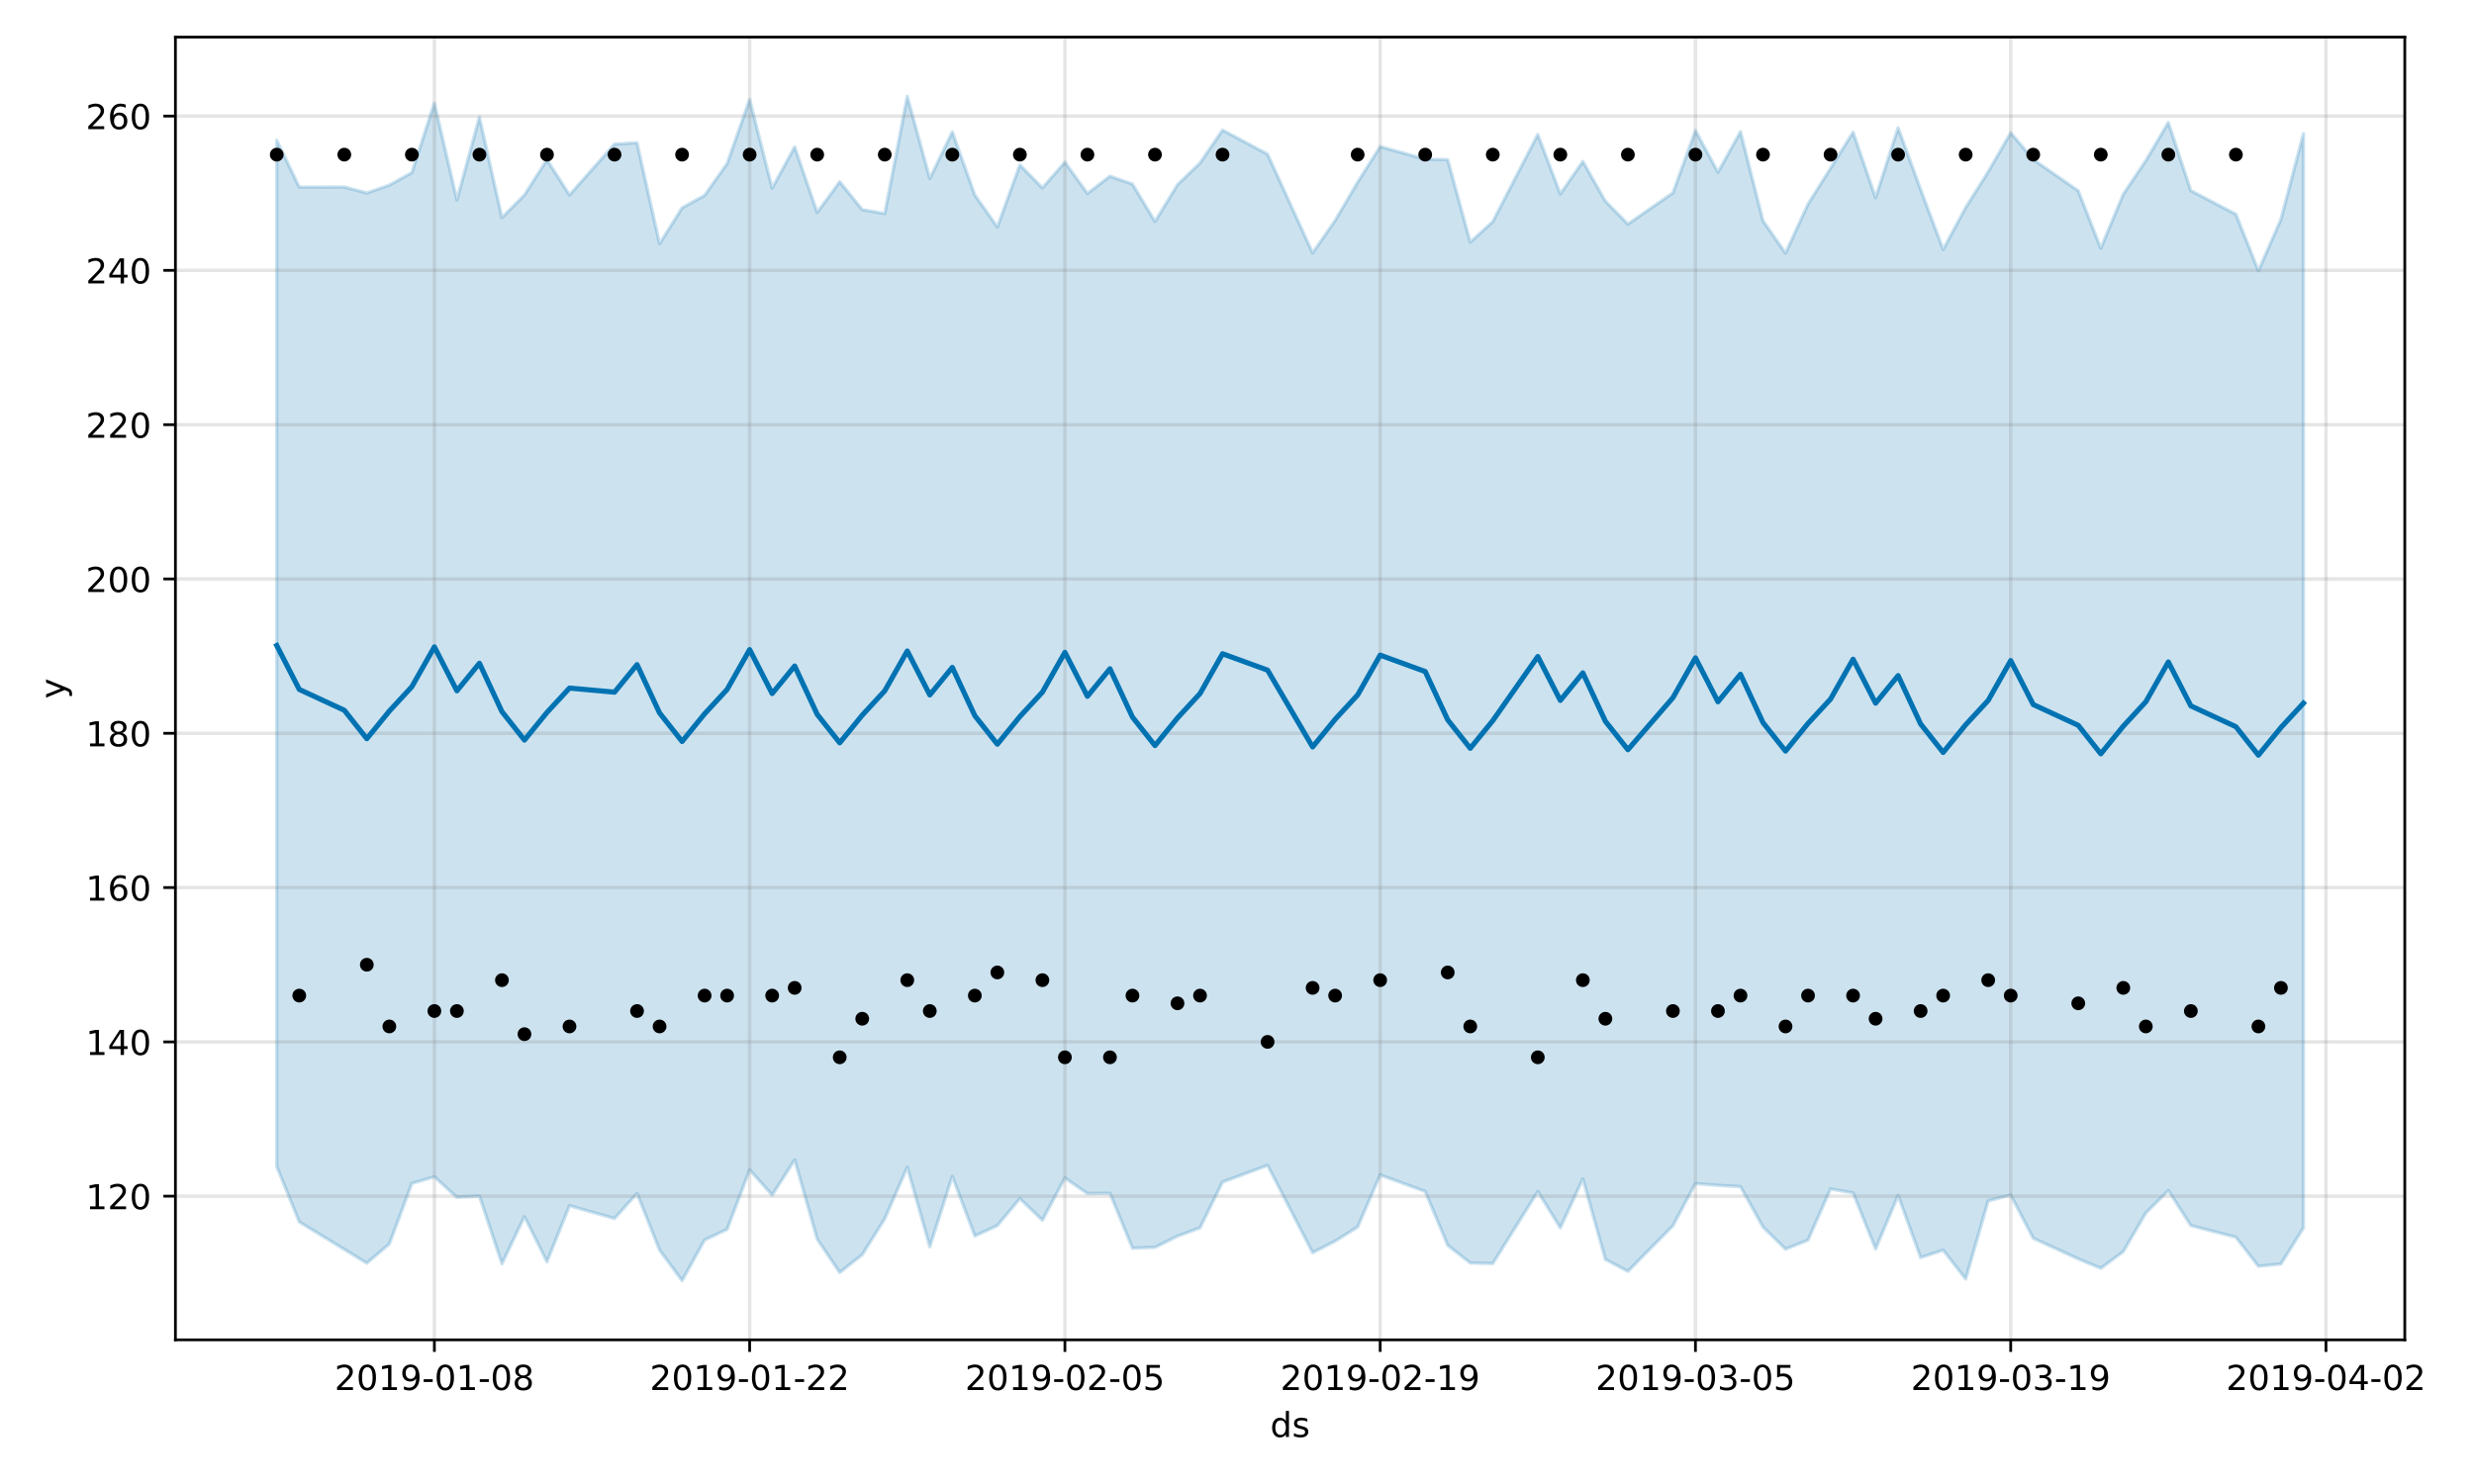 <?xml version="1.0" encoding="utf-8" standalone="no"?>
<!DOCTYPE svg PUBLIC "-//W3C//DTD SVG 1.1//EN"
  "http://www.w3.org/Graphics/SVG/1.1/DTD/svg11.dtd">
<!-- Created with matplotlib (https://matplotlib.org/) -->
<svg height="432pt" version="1.1" viewBox="0 0 720 432" width="720pt" xmlns="http://www.w3.org/2000/svg" xmlns:xlink="http://www.w3.org/1999/xlink">
 <defs>
  <style type="text/css">
*{stroke-linecap:butt;stroke-linejoin:round;}
  </style>
 </defs>
 <g id="figure_1">
  <g id="patch_1">
   <path d="M 0 432 
L 720 432 
L 720 0 
L 0 0 
z
" style="fill:#ffffff;"/>
  </g>
  <g id="axes_1">
   <g id="patch_2">
    <path d="M 51.05 390.04 
L 699.857 390.04 
L 699.857 10.8 
L 51.05 10.8 
z
" style="fill:#ffffff;"/>
   </g>
   <g id="PolyCollection_1">
    <defs>
     <path d="M 80.541 -391.17 
L 80.541 -92.395 
L 87.095 -76.292 
L 100.202 -68.293 
L 106.756 -64.308 
L 113.309 -69.86 
L 119.863 -87.483 
L 126.417 -89.432 
L 132.97 -83.433 
L 139.524 -83.804 
L 146.077 -64.101 
L 152.631 -77.824 
L 159.185 -64.684 
L 165.738 -81.01 
L 178.845 -77.28 
L 185.399 -84.59 
L 191.953 -68.097 
L 198.506 -59.198 
L 205.06 -71.037 
L 211.613 -74.131 
L 218.167 -91.429 
L 224.721 -84.096 
L 231.274 -94.327 
L 237.828 -71.278 
L 244.381 -61.555 
L 250.935 -66.745 
L 257.489 -77.211 
L 264.042 -92.199 
L 270.596 -69.055 
L 277.15 -89.552 
L 283.703 -72.199 
L 290.257 -75.229 
L 296.81 -83.073 
L 303.364 -76.777 
L 309.918 -89.072 
L 316.471 -84.563 
L 323.025 -84.621 
L 329.578 -68.658 
L 336.132 -68.895 
L 342.686 -72.154 
L 349.239 -74.571 
L 355.793 -87.888 
L 368.9 -92.752 
L 382.007 -67.341 
L 388.561 -70.703 
L 395.114 -74.81 
L 401.668 -89.962 
L 414.775 -85.146 
L 421.329 -69.468 
L 427.883 -64.348 
L 434.436 -64.177 
L 447.543 -85.134 
L 454.097 -74.575 
L 460.651 -88.803 
L 467.204 -65.383 
L 473.758 -61.901 
L 486.865 -75.161 
L 493.419 -87.465 
L 499.972 -86.934 
L 506.526 -86.559 
L 513.079 -74.807 
L 519.633 -68.365 
L 526.187 -71.012 
L 532.74 -85.884 
L 539.294 -84.746 
L 545.847 -68.425 
L 552.401 -83.991 
L 558.955 -65.92 
L 565.508 -68.07 
L 572.062 -59.679 
L 578.616 -82.401 
L 585.169 -84.114 
L 591.723 -71.539 
L 604.83 -65.527 
L 611.384 -62.793 
L 617.937 -67.644 
L 624.491 -78.888 
L 631.044 -85.407 
L 637.598 -75.229 
L 650.705 -71.838 
L 657.259 -63.393 
L 663.812 -64.04 
L 670.366 -74.543 
L 670.366 -393.103 
L 670.366 -393.103 
L 663.812 -368.173 
L 657.259 -353.176 
L 650.705 -369.641 
L 637.598 -376.497 
L 631.044 -396.348 
L 624.491 -385.22 
L 617.937 -375.488 
L 611.384 -359.718 
L 604.83 -376.466 
L 591.723 -385.553 
L 585.169 -393.361 
L 578.616 -381.982 
L 572.062 -371.591 
L 565.508 -359.382 
L 558.955 -376.86 
L 552.401 -394.787 
L 545.847 -374.46 
L 539.294 -393.512 
L 532.74 -383.027 
L 526.187 -372.588 
L 519.633 -358.312 
L 513.079 -367.737 
L 506.526 -393.658 
L 499.972 -381.861 
L 493.419 -394.017 
L 486.865 -375.846 
L 473.758 -366.77 
L 467.204 -373.445 
L 460.651 -385.01 
L 454.097 -375.534 
L 447.543 -392.857 
L 434.436 -367.48 
L 427.883 -361.518 
L 421.329 -385.522 
L 414.775 -385.65 
L 401.668 -389.327 
L 395.114 -378.965 
L 388.561 -367.81 
L 382.007 -358.383 
L 368.9 -387.116 
L 355.793 -394.132 
L 349.239 -384.557 
L 342.686 -378.235 
L 336.132 -367.527 
L 329.578 -378.417 
L 323.025 -380.703 
L 316.471 -375.685 
L 309.918 -384.791 
L 303.364 -377.301 
L 296.81 -383.99 
L 290.257 -365.926 
L 283.703 -375.22 
L 277.15 -393.589 
L 270.596 -380.048 
L 264.042 -403.962 
L 257.489 -369.835 
L 250.935 -370.978 
L 244.381 -379.093 
L 237.828 -370.157 
L 231.274 -389.223 
L 224.721 -377.243 
L 218.167 -403.038 
L 211.613 -384.384 
L 205.06 -375.123 
L 198.506 -371.494 
L 191.953 -361.042 
L 185.399 -390.429 
L 178.845 -390.035 
L 165.738 -375.251 
L 159.185 -385.486 
L 152.631 -375.244 
L 146.077 -368.649 
L 139.524 -397.914 
L 132.97 -373.814 
L 126.417 -402.027 
L 119.863 -381.754 
L 113.309 -378.102 
L 106.756 -375.832 
L 100.202 -377.574 
L 87.095 -377.535 
L 80.541 -391.17 
z
" id="mea1ea9c9c4" style="stroke:#0072b2;stroke-opacity:0.2;"/>
    </defs>
    <g clip-path="url(#pba5d52c36b)">
     <use style="fill:#0072b2;fill-opacity:0.2;stroke:#0072b2;stroke-opacity:0.2;" x="0" xlink:href="#mea1ea9c9c4" y="432"/>
    </g>
   </g>
   <g id="matplotlib.axis_1">
    <g id="xtick_1">
     <g id="line2d_1">
      <path clip-path="url(#pba5d52c36b)" d="M 126.417 390.04 
L 126.417 10.8 
" style="fill:none;stroke:#808080;stroke-linecap:square;stroke-opacity:0.2;"/>
     </g>
     <g id="line2d_2">
      <defs>
       <path d="M 0 0 
L 0 3.5 
" id="m1574e1b566" style="stroke:#000000;stroke-width:0.8;"/>
      </defs>
      <g>
       <use style="stroke:#000000;stroke-width:0.8;" x="126.417" xlink:href="#m1574e1b566" y="390.04"/>
      </g>
     </g>
     <g id="text_1">
      <!-- 2019-01-08 -->
      <defs>
       <path d="M 19.188 8.297 
L 53.609 8.297 
L 53.609 0 
L 7.328 0 
L 7.328 8.297 
Q 12.938 14.109 22.625 23.891 
Q 32.328 33.688 34.812 36.531 
Q 39.547 41.844 41.422 45.531 
Q 43.312 49.219 43.312 52.781 
Q 43.312 58.594 39.234 62.25 
Q 35.156 65.922 28.609 65.922 
Q 23.969 65.922 18.812 64.312 
Q 13.672 62.703 7.812 59.422 
L 7.812 69.391 
Q 13.766 71.781 18.938 73 
Q 24.125 74.219 28.422 74.219 
Q 39.75 74.219 46.484 68.547 
Q 53.219 62.891 53.219 53.422 
Q 53.219 48.922 51.531 44.891 
Q 49.859 40.875 45.406 35.406 
Q 44.188 33.984 37.641 27.219 
Q 31.109 20.453 19.188 8.297 
z
" id="DejaVuSans-50"/>
       <path d="M 31.781 66.406 
Q 24.172 66.406 20.328 58.906 
Q 16.5 51.422 16.5 36.375 
Q 16.5 21.391 20.328 13.891 
Q 24.172 6.391 31.781 6.391 
Q 39.453 6.391 43.281 13.891 
Q 47.125 21.391 47.125 36.375 
Q 47.125 51.422 43.281 58.906 
Q 39.453 66.406 31.781 66.406 
z
M 31.781 74.219 
Q 44.047 74.219 50.516 64.516 
Q 56.984 54.828 56.984 36.375 
Q 56.984 17.969 50.516 8.266 
Q 44.047 -1.422 31.781 -1.422 
Q 19.531 -1.422 13.062 8.266 
Q 6.594 17.969 6.594 36.375 
Q 6.594 54.828 13.062 64.516 
Q 19.531 74.219 31.781 74.219 
z
" id="DejaVuSans-48"/>
       <path d="M 12.406 8.297 
L 28.516 8.297 
L 28.516 63.922 
L 10.984 60.406 
L 10.984 69.391 
L 28.422 72.906 
L 38.281 72.906 
L 38.281 8.297 
L 54.391 8.297 
L 54.391 0 
L 12.406 0 
z
" id="DejaVuSans-49"/>
       <path d="M 10.984 1.516 
L 10.984 10.5 
Q 14.703 8.734 18.5 7.812 
Q 22.312 6.891 25.984 6.891 
Q 35.75 6.891 40.891 13.453 
Q 46.047 20.016 46.781 33.406 
Q 43.953 29.203 39.594 26.953 
Q 35.25 24.703 29.984 24.703 
Q 19.047 24.703 12.672 31.312 
Q 6.297 37.938 6.297 49.422 
Q 6.297 60.641 12.938 67.422 
Q 19.578 74.219 30.609 74.219 
Q 43.266 74.219 49.922 64.516 
Q 56.594 54.828 56.594 36.375 
Q 56.594 19.141 48.406 8.859 
Q 40.234 -1.422 26.422 -1.422 
Q 22.703 -1.422 18.891 -0.688 
Q 15.094 0.047 10.984 1.516 
z
M 30.609 32.422 
Q 37.25 32.422 41.125 36.953 
Q 45.016 41.5 45.016 49.422 
Q 45.016 57.281 41.125 61.844 
Q 37.25 66.406 30.609 66.406 
Q 23.969 66.406 20.094 61.844 
Q 16.219 57.281 16.219 49.422 
Q 16.219 41.5 20.094 36.953 
Q 23.969 32.422 30.609 32.422 
z
" id="DejaVuSans-57"/>
       <path d="M 4.891 31.391 
L 31.203 31.391 
L 31.203 23.391 
L 4.891 23.391 
z
" id="DejaVuSans-45"/>
       <path d="M 31.781 34.625 
Q 24.75 34.625 20.719 30.859 
Q 16.703 27.094 16.703 20.516 
Q 16.703 13.922 20.719 10.156 
Q 24.75 6.391 31.781 6.391 
Q 38.812 6.391 42.859 10.172 
Q 46.922 13.969 46.922 20.516 
Q 46.922 27.094 42.891 30.859 
Q 38.875 34.625 31.781 34.625 
z
M 21.922 38.812 
Q 15.578 40.375 12.031 44.719 
Q 8.5 49.078 8.5 55.328 
Q 8.5 64.062 14.719 69.141 
Q 20.953 74.219 31.781 74.219 
Q 42.672 74.219 48.875 69.141 
Q 55.078 64.062 55.078 55.328 
Q 55.078 49.078 51.531 44.719 
Q 48 40.375 41.703 38.812 
Q 48.828 37.156 52.797 32.312 
Q 56.781 27.484 56.781 20.516 
Q 56.781 9.906 50.312 4.234 
Q 43.844 -1.422 31.781 -1.422 
Q 19.734 -1.422 13.25 4.234 
Q 6.781 9.906 6.781 20.516 
Q 6.781 27.484 10.781 32.312 
Q 14.797 37.156 21.922 38.812 
z
M 18.312 54.391 
Q 18.312 48.734 21.844 45.562 
Q 25.391 42.391 31.781 42.391 
Q 38.141 42.391 41.719 45.562 
Q 45.312 48.734 45.312 54.391 
Q 45.312 60.062 41.719 63.234 
Q 38.141 66.406 31.781 66.406 
Q 25.391 66.406 21.844 63.234 
Q 18.312 60.062 18.312 54.391 
z
" id="DejaVuSans-56"/>
      </defs>
      <g transform="translate(97.359 404.638)scale(0.1 -0.1)">
       <use xlink:href="#DejaVuSans-50"/>
       <use x="63.623" xlink:href="#DejaVuSans-48"/>
       <use x="127.246" xlink:href="#DejaVuSans-49"/>
       <use x="190.869" xlink:href="#DejaVuSans-57"/>
       <use x="254.492" xlink:href="#DejaVuSans-45"/>
       <use x="290.576" xlink:href="#DejaVuSans-48"/>
       <use x="354.199" xlink:href="#DejaVuSans-49"/>
       <use x="417.822" xlink:href="#DejaVuSans-45"/>
       <use x="453.906" xlink:href="#DejaVuSans-48"/>
       <use x="517.529" xlink:href="#DejaVuSans-56"/>
      </g>
     </g>
    </g>
    <g id="xtick_2">
     <g id="line2d_3">
      <path clip-path="url(#pba5d52c36b)" d="M 218.167 390.04 
L 218.167 10.8 
" style="fill:none;stroke:#808080;stroke-linecap:square;stroke-opacity:0.2;"/>
     </g>
     <g id="line2d_4">
      <g>
       <use style="stroke:#000000;stroke-width:0.8;" x="218.167" xlink:href="#m1574e1b566" y="390.04"/>
      </g>
     </g>
     <g id="text_2">
      <!-- 2019-01-22 -->
      <g transform="translate(189.109 404.638)scale(0.1 -0.1)">
       <use xlink:href="#DejaVuSans-50"/>
       <use x="63.623" xlink:href="#DejaVuSans-48"/>
       <use x="127.246" xlink:href="#DejaVuSans-49"/>
       <use x="190.869" xlink:href="#DejaVuSans-57"/>
       <use x="254.492" xlink:href="#DejaVuSans-45"/>
       <use x="290.576" xlink:href="#DejaVuSans-48"/>
       <use x="354.199" xlink:href="#DejaVuSans-49"/>
       <use x="417.822" xlink:href="#DejaVuSans-45"/>
       <use x="453.906" xlink:href="#DejaVuSans-50"/>
       <use x="517.529" xlink:href="#DejaVuSans-50"/>
      </g>
     </g>
    </g>
    <g id="xtick_3">
     <g id="line2d_5">
      <path clip-path="url(#pba5d52c36b)" d="M 309.918 390.04 
L 309.918 10.8 
" style="fill:none;stroke:#808080;stroke-linecap:square;stroke-opacity:0.2;"/>
     </g>
     <g id="line2d_6">
      <g>
       <use style="stroke:#000000;stroke-width:0.8;" x="309.918" xlink:href="#m1574e1b566" y="390.04"/>
      </g>
     </g>
     <g id="text_3">
      <!-- 2019-02-05 -->
      <defs>
       <path d="M 10.797 72.906 
L 49.516 72.906 
L 49.516 64.594 
L 19.828 64.594 
L 19.828 46.734 
Q 21.969 47.469 24.109 47.828 
Q 26.266 48.188 28.422 48.188 
Q 40.625 48.188 47.75 41.5 
Q 54.891 34.812 54.891 23.391 
Q 54.891 11.625 47.562 5.094 
Q 40.234 -1.422 26.906 -1.422 
Q 22.312 -1.422 17.547 -0.641 
Q 12.797 0.141 7.719 1.703 
L 7.719 11.625 
Q 12.109 9.234 16.797 8.062 
Q 21.484 6.891 26.703 6.891 
Q 35.156 6.891 40.078 11.328 
Q 45.016 15.766 45.016 23.391 
Q 45.016 31 40.078 35.438 
Q 35.156 39.891 26.703 39.891 
Q 22.75 39.891 18.812 39.016 
Q 14.891 38.141 10.797 36.281 
z
" id="DejaVuSans-53"/>
      </defs>
      <g transform="translate(280.86 404.638)scale(0.1 -0.1)">
       <use xlink:href="#DejaVuSans-50"/>
       <use x="63.623" xlink:href="#DejaVuSans-48"/>
       <use x="127.246" xlink:href="#DejaVuSans-49"/>
       <use x="190.869" xlink:href="#DejaVuSans-57"/>
       <use x="254.492" xlink:href="#DejaVuSans-45"/>
       <use x="290.576" xlink:href="#DejaVuSans-48"/>
       <use x="354.199" xlink:href="#DejaVuSans-50"/>
       <use x="417.822" xlink:href="#DejaVuSans-45"/>
       <use x="453.906" xlink:href="#DejaVuSans-48"/>
       <use x="517.529" xlink:href="#DejaVuSans-53"/>
      </g>
     </g>
    </g>
    <g id="xtick_4">
     <g id="line2d_7">
      <path clip-path="url(#pba5d52c36b)" d="M 401.668 390.04 
L 401.668 10.8 
" style="fill:none;stroke:#808080;stroke-linecap:square;stroke-opacity:0.2;"/>
     </g>
     <g id="line2d_8">
      <g>
       <use style="stroke:#000000;stroke-width:0.8;" x="401.668" xlink:href="#m1574e1b566" y="390.04"/>
      </g>
     </g>
     <g id="text_4">
      <!-- 2019-02-19 -->
      <g transform="translate(372.61 404.638)scale(0.1 -0.1)">
       <use xlink:href="#DejaVuSans-50"/>
       <use x="63.623" xlink:href="#DejaVuSans-48"/>
       <use x="127.246" xlink:href="#DejaVuSans-49"/>
       <use x="190.869" xlink:href="#DejaVuSans-57"/>
       <use x="254.492" xlink:href="#DejaVuSans-45"/>
       <use x="290.576" xlink:href="#DejaVuSans-48"/>
       <use x="354.199" xlink:href="#DejaVuSans-50"/>
       <use x="417.822" xlink:href="#DejaVuSans-45"/>
       <use x="453.906" xlink:href="#DejaVuSans-49"/>
       <use x="517.529" xlink:href="#DejaVuSans-57"/>
      </g>
     </g>
    </g>
    <g id="xtick_5">
     <g id="line2d_9">
      <path clip-path="url(#pba5d52c36b)" d="M 493.419 390.04 
L 493.419 10.8 
" style="fill:none;stroke:#808080;stroke-linecap:square;stroke-opacity:0.2;"/>
     </g>
     <g id="line2d_10">
      <g>
       <use style="stroke:#000000;stroke-width:0.8;" x="493.419" xlink:href="#m1574e1b566" y="390.04"/>
      </g>
     </g>
     <g id="text_5">
      <!-- 2019-03-05 -->
      <defs>
       <path d="M 40.578 39.312 
Q 47.656 37.797 51.625 33 
Q 55.609 28.219 55.609 21.188 
Q 55.609 10.406 48.188 4.484 
Q 40.766 -1.422 27.094 -1.422 
Q 22.516 -1.422 17.656 -0.516 
Q 12.797 0.391 7.625 2.203 
L 7.625 11.719 
Q 11.719 9.328 16.594 8.109 
Q 21.484 6.891 26.812 6.891 
Q 36.078 6.891 40.938 10.547 
Q 45.797 14.203 45.797 21.188 
Q 45.797 27.641 41.281 31.266 
Q 36.766 34.906 28.719 34.906 
L 20.219 34.906 
L 20.219 43.016 
L 29.109 43.016 
Q 36.375 43.016 40.234 45.922 
Q 44.094 48.828 44.094 54.297 
Q 44.094 59.906 40.109 62.906 
Q 36.141 65.922 28.719 65.922 
Q 24.656 65.922 20.016 65.031 
Q 15.375 64.156 9.812 62.312 
L 9.812 71.094 
Q 15.438 72.656 20.344 73.438 
Q 25.25 74.219 29.594 74.219 
Q 40.828 74.219 47.359 69.109 
Q 53.906 64.016 53.906 55.328 
Q 53.906 49.266 50.438 45.094 
Q 46.969 40.922 40.578 39.312 
z
" id="DejaVuSans-51"/>
      </defs>
      <g transform="translate(464.361 404.638)scale(0.1 -0.1)">
       <use xlink:href="#DejaVuSans-50"/>
       <use x="63.623" xlink:href="#DejaVuSans-48"/>
       <use x="127.246" xlink:href="#DejaVuSans-49"/>
       <use x="190.869" xlink:href="#DejaVuSans-57"/>
       <use x="254.492" xlink:href="#DejaVuSans-45"/>
       <use x="290.576" xlink:href="#DejaVuSans-48"/>
       <use x="354.199" xlink:href="#DejaVuSans-51"/>
       <use x="417.822" xlink:href="#DejaVuSans-45"/>
       <use x="453.906" xlink:href="#DejaVuSans-48"/>
       <use x="517.529" xlink:href="#DejaVuSans-53"/>
      </g>
     </g>
    </g>
    <g id="xtick_6">
     <g id="line2d_11">
      <path clip-path="url(#pba5d52c36b)" d="M 585.169 390.04 
L 585.169 10.8 
" style="fill:none;stroke:#808080;stroke-linecap:square;stroke-opacity:0.2;"/>
     </g>
     <g id="line2d_12">
      <g>
       <use style="stroke:#000000;stroke-width:0.8;" x="585.169" xlink:href="#m1574e1b566" y="390.04"/>
      </g>
     </g>
     <g id="text_6">
      <!-- 2019-03-19 -->
      <g transform="translate(556.111 404.638)scale(0.1 -0.1)">
       <use xlink:href="#DejaVuSans-50"/>
       <use x="63.623" xlink:href="#DejaVuSans-48"/>
       <use x="127.246" xlink:href="#DejaVuSans-49"/>
       <use x="190.869" xlink:href="#DejaVuSans-57"/>
       <use x="254.492" xlink:href="#DejaVuSans-45"/>
       <use x="290.576" xlink:href="#DejaVuSans-48"/>
       <use x="354.199" xlink:href="#DejaVuSans-51"/>
       <use x="417.822" xlink:href="#DejaVuSans-45"/>
       <use x="453.906" xlink:href="#DejaVuSans-49"/>
       <use x="517.529" xlink:href="#DejaVuSans-57"/>
      </g>
     </g>
    </g>
    <g id="xtick_7">
     <g id="line2d_13">
      <path clip-path="url(#pba5d52c36b)" d="M 676.92 390.04 
L 676.92 10.8 
" style="fill:none;stroke:#808080;stroke-linecap:square;stroke-opacity:0.2;"/>
     </g>
     <g id="line2d_14">
      <g>
       <use style="stroke:#000000;stroke-width:0.8;" x="676.92" xlink:href="#m1574e1b566" y="390.04"/>
      </g>
     </g>
     <g id="text_7">
      <!-- 2019-04-02 -->
      <defs>
       <path d="M 37.797 64.312 
L 12.891 25.391 
L 37.797 25.391 
z
M 35.203 72.906 
L 47.609 72.906 
L 47.609 25.391 
L 58.016 25.391 
L 58.016 17.188 
L 47.609 17.188 
L 47.609 0 
L 37.797 0 
L 37.797 17.188 
L 4.891 17.188 
L 4.891 26.703 
z
" id="DejaVuSans-52"/>
      </defs>
      <g transform="translate(647.862 404.638)scale(0.1 -0.1)">
       <use xlink:href="#DejaVuSans-50"/>
       <use x="63.623" xlink:href="#DejaVuSans-48"/>
       <use x="127.246" xlink:href="#DejaVuSans-49"/>
       <use x="190.869" xlink:href="#DejaVuSans-57"/>
       <use x="254.492" xlink:href="#DejaVuSans-45"/>
       <use x="290.576" xlink:href="#DejaVuSans-48"/>
       <use x="354.199" xlink:href="#DejaVuSans-52"/>
       <use x="417.822" xlink:href="#DejaVuSans-45"/>
       <use x="453.906" xlink:href="#DejaVuSans-48"/>
       <use x="517.529" xlink:href="#DejaVuSans-50"/>
      </g>
     </g>
    </g>
    <g id="text_8">
     <!-- ds -->
     <defs>
      <path d="M 45.406 46.391 
L 45.406 75.984 
L 54.391 75.984 
L 54.391 0 
L 45.406 0 
L 45.406 8.203 
Q 42.578 3.328 38.25 0.953 
Q 33.938 -1.422 27.875 -1.422 
Q 17.969 -1.422 11.734 6.484 
Q 5.516 14.406 5.516 27.297 
Q 5.516 40.188 11.734 48.094 
Q 17.969 56 27.875 56 
Q 33.938 56 38.25 53.625 
Q 42.578 51.266 45.406 46.391 
z
M 14.797 27.297 
Q 14.797 17.391 18.875 11.75 
Q 22.953 6.109 30.078 6.109 
Q 37.203 6.109 41.297 11.75 
Q 45.406 17.391 45.406 27.297 
Q 45.406 37.203 41.297 42.844 
Q 37.203 48.484 30.078 48.484 
Q 22.953 48.484 18.875 42.844 
Q 14.797 37.203 14.797 27.297 
z
" id="DejaVuSans-100"/>
      <path d="M 44.281 53.078 
L 44.281 44.578 
Q 40.484 46.531 36.375 47.5 
Q 32.281 48.484 27.875 48.484 
Q 21.188 48.484 17.844 46.438 
Q 14.5 44.391 14.5 40.281 
Q 14.5 37.156 16.891 35.375 
Q 19.281 33.594 26.516 31.984 
L 29.594 31.297 
Q 39.156 29.25 43.188 25.516 
Q 47.219 21.781 47.219 15.094 
Q 47.219 7.469 41.188 3.016 
Q 35.156 -1.422 24.609 -1.422 
Q 20.219 -1.422 15.453 -0.562 
Q 10.688 0.297 5.422 2 
L 5.422 11.281 
Q 10.406 8.688 15.234 7.391 
Q 20.062 6.109 24.812 6.109 
Q 31.156 6.109 34.562 8.281 
Q 37.984 10.453 37.984 14.406 
Q 37.984 18.062 35.516 20.016 
Q 33.062 21.969 24.703 23.781 
L 21.578 24.516 
Q 13.234 26.266 9.516 29.906 
Q 5.812 33.547 5.812 39.891 
Q 5.812 47.609 11.281 51.797 
Q 16.75 56 26.812 56 
Q 31.781 56 36.172 55.266 
Q 40.578 54.547 44.281 53.078 
z
" id="DejaVuSans-115"/>
     </defs>
     <g transform="translate(369.675 418.317)scale(0.1 -0.1)">
      <use xlink:href="#DejaVuSans-100"/>
      <use x="63.477" xlink:href="#DejaVuSans-115"/>
     </g>
    </g>
   </g>
   <g id="matplotlib.axis_2">
    <g id="ytick_1">
     <g id="line2d_15">
      <path clip-path="url(#pba5d52c36b)" d="M 51.05 348.216 
L 699.857 348.216 
" style="fill:none;stroke:#808080;stroke-linecap:square;stroke-opacity:0.2;"/>
     </g>
     <g id="line2d_16">
      <defs>
       <path d="M 0 0 
L -3.5 0 
" id="m33313ab8f6" style="stroke:#000000;stroke-width:0.8;"/>
      </defs>
      <g>
       <use style="stroke:#000000;stroke-width:0.8;" x="51.05" xlink:href="#m33313ab8f6" y="348.216"/>
      </g>
     </g>
     <g id="text_9">
      <!-- 120 -->
      <g transform="translate(24.962 352.015)scale(0.1 -0.1)">
       <use xlink:href="#DejaVuSans-49"/>
       <use x="63.623" xlink:href="#DejaVuSans-50"/>
       <use x="127.246" xlink:href="#DejaVuSans-48"/>
      </g>
     </g>
    </g>
    <g id="ytick_2">
     <g id="line2d_17">
      <path clip-path="url(#pba5d52c36b)" d="M 51.05 303.297 
L 699.857 303.297 
" style="fill:none;stroke:#808080;stroke-linecap:square;stroke-opacity:0.2;"/>
     </g>
     <g id="line2d_18">
      <g>
       <use style="stroke:#000000;stroke-width:0.8;" x="51.05" xlink:href="#m33313ab8f6" y="303.297"/>
      </g>
     </g>
     <g id="text_10">
      <!-- 140 -->
      <g transform="translate(24.962 307.096)scale(0.1 -0.1)">
       <use xlink:href="#DejaVuSans-49"/>
       <use x="63.623" xlink:href="#DejaVuSans-52"/>
       <use x="127.246" xlink:href="#DejaVuSans-48"/>
      </g>
     </g>
    </g>
    <g id="ytick_3">
     <g id="line2d_19">
      <path clip-path="url(#pba5d52c36b)" d="M 51.05 258.379 
L 699.857 258.379 
" style="fill:none;stroke:#808080;stroke-linecap:square;stroke-opacity:0.2;"/>
     </g>
     <g id="line2d_20">
      <g>
       <use style="stroke:#000000;stroke-width:0.8;" x="51.05" xlink:href="#m33313ab8f6" y="258.379"/>
      </g>
     </g>
     <g id="text_11">
      <!-- 160 -->
      <defs>
       <path d="M 33.016 40.375 
Q 26.375 40.375 22.484 35.828 
Q 18.609 31.297 18.609 23.391 
Q 18.609 15.531 22.484 10.953 
Q 26.375 6.391 33.016 6.391 
Q 39.656 6.391 43.531 10.953 
Q 47.406 15.531 47.406 23.391 
Q 47.406 31.297 43.531 35.828 
Q 39.656 40.375 33.016 40.375 
z
M 52.594 71.297 
L 52.594 62.312 
Q 48.875 64.062 45.094 64.984 
Q 41.312 65.922 37.594 65.922 
Q 27.828 65.922 22.672 59.328 
Q 17.531 52.734 16.797 39.406 
Q 19.672 43.656 24.016 45.922 
Q 28.375 48.188 33.594 48.188 
Q 44.578 48.188 50.953 41.516 
Q 57.328 34.859 57.328 23.391 
Q 57.328 12.156 50.688 5.359 
Q 44.047 -1.422 33.016 -1.422 
Q 20.359 -1.422 13.672 8.266 
Q 6.984 17.969 6.984 36.375 
Q 6.984 53.656 15.188 63.938 
Q 23.391 74.219 37.203 74.219 
Q 40.922 74.219 44.703 73.484 
Q 48.484 72.75 52.594 71.297 
z
" id="DejaVuSans-54"/>
      </defs>
      <g transform="translate(24.962 262.178)scale(0.1 -0.1)">
       <use xlink:href="#DejaVuSans-49"/>
       <use x="63.623" xlink:href="#DejaVuSans-54"/>
       <use x="127.246" xlink:href="#DejaVuSans-48"/>
      </g>
     </g>
    </g>
    <g id="ytick_4">
     <g id="line2d_21">
      <path clip-path="url(#pba5d52c36b)" d="M 51.05 213.46 
L 699.857 213.46 
" style="fill:none;stroke:#808080;stroke-linecap:square;stroke-opacity:0.2;"/>
     </g>
     <g id="line2d_22">
      <g>
       <use style="stroke:#000000;stroke-width:0.8;" x="51.05" xlink:href="#m33313ab8f6" y="213.46"/>
      </g>
     </g>
     <g id="text_12">
      <!-- 180 -->
      <g transform="translate(24.962 217.259)scale(0.1 -0.1)">
       <use xlink:href="#DejaVuSans-49"/>
       <use x="63.623" xlink:href="#DejaVuSans-56"/>
       <use x="127.246" xlink:href="#DejaVuSans-48"/>
      </g>
     </g>
    </g>
    <g id="ytick_5">
     <g id="line2d_23">
      <path clip-path="url(#pba5d52c36b)" d="M 51.05 168.542 
L 699.857 168.542 
" style="fill:none;stroke:#808080;stroke-linecap:square;stroke-opacity:0.2;"/>
     </g>
     <g id="line2d_24">
      <g>
       <use style="stroke:#000000;stroke-width:0.8;" x="51.05" xlink:href="#m33313ab8f6" y="168.542"/>
      </g>
     </g>
     <g id="text_13">
      <!-- 200 -->
      <g transform="translate(24.962 172.341)scale(0.1 -0.1)">
       <use xlink:href="#DejaVuSans-50"/>
       <use x="63.623" xlink:href="#DejaVuSans-48"/>
       <use x="127.246" xlink:href="#DejaVuSans-48"/>
      </g>
     </g>
    </g>
    <g id="ytick_6">
     <g id="line2d_25">
      <path clip-path="url(#pba5d52c36b)" d="M 51.05 123.623 
L 699.857 123.623 
" style="fill:none;stroke:#808080;stroke-linecap:square;stroke-opacity:0.2;"/>
     </g>
     <g id="line2d_26">
      <g>
       <use style="stroke:#000000;stroke-width:0.8;" x="51.05" xlink:href="#m33313ab8f6" y="123.623"/>
      </g>
     </g>
     <g id="text_14">
      <!-- 220 -->
      <g transform="translate(24.962 127.423)scale(0.1 -0.1)">
       <use xlink:href="#DejaVuSans-50"/>
       <use x="63.623" xlink:href="#DejaVuSans-50"/>
       <use x="127.246" xlink:href="#DejaVuSans-48"/>
      </g>
     </g>
    </g>
    <g id="ytick_7">
     <g id="line2d_27">
      <path clip-path="url(#pba5d52c36b)" d="M 51.05 78.705 
L 699.857 78.705 
" style="fill:none;stroke:#808080;stroke-linecap:square;stroke-opacity:0.2;"/>
     </g>
     <g id="line2d_28">
      <g>
       <use style="stroke:#000000;stroke-width:0.8;" x="51.05" xlink:href="#m33313ab8f6" y="78.705"/>
      </g>
     </g>
     <g id="text_15">
      <!-- 240 -->
      <g transform="translate(24.962 82.504)scale(0.1 -0.1)">
       <use xlink:href="#DejaVuSans-50"/>
       <use x="63.623" xlink:href="#DejaVuSans-52"/>
       <use x="127.246" xlink:href="#DejaVuSans-48"/>
      </g>
     </g>
    </g>
    <g id="ytick_8">
     <g id="line2d_29">
      <path clip-path="url(#pba5d52c36b)" d="M 51.05 33.786 
L 699.857 33.786 
" style="fill:none;stroke:#808080;stroke-linecap:square;stroke-opacity:0.2;"/>
     </g>
     <g id="line2d_30">
      <g>
       <use style="stroke:#000000;stroke-width:0.8;" x="51.05" xlink:href="#m33313ab8f6" y="33.786"/>
      </g>
     </g>
     <g id="text_16">
      <!-- 260 -->
      <g transform="translate(24.962 37.586)scale(0.1 -0.1)">
       <use xlink:href="#DejaVuSans-50"/>
       <use x="63.623" xlink:href="#DejaVuSans-54"/>
       <use x="127.246" xlink:href="#DejaVuSans-48"/>
      </g>
     </g>
    </g>
    <g id="text_17">
     <!-- y -->
     <defs>
      <path d="M 32.172 -5.078 
Q 28.375 -14.844 24.75 -17.812 
Q 21.141 -20.797 15.094 -20.797 
L 7.906 -20.797 
L 7.906 -13.281 
L 13.188 -13.281 
Q 16.891 -13.281 18.938 -11.516 
Q 21 -9.766 23.484 -3.219 
L 25.094 0.875 
L 2.984 54.688 
L 12.5 54.688 
L 29.594 11.922 
L 46.688 54.688 
L 56.203 54.688 
z
" id="DejaVuSans-121"/>
     </defs>
     <g transform="translate(18.883 203.379)rotate(-90)scale(0.1 -0.1)">
      <use xlink:href="#DejaVuSans-121"/>
     </g>
    </g>
   </g>
   <g id="line2d_31">
    <defs>
     <path d="M 0 1.5 
C 0.398 1.5 0.779 1.342 1.061 1.061 
C 1.342 0.779 1.5 0.398 1.5 0 
C 1.5 -0.398 1.342 -0.779 1.061 -1.061 
C 0.779 -1.342 0.398 -1.5 0 -1.5 
C -0.398 -1.5 -0.779 -1.342 -1.061 -1.061 
C -1.342 -0.779 -1.5 -0.398 -1.5 0 
C -1.5 0.398 -1.342 0.779 -1.061 1.061 
C -0.779 1.342 -0.398 1.5 0 1.5 
z
" id="me054802761" style="stroke:#000000;"/>
    </defs>
    <g clip-path="url(#pba5d52c36b)">
     <use style="stroke:#000000;" x="80.541" xlink:href="#me054802761" y="45.016"/>
     <use style="stroke:#000000;" x="87.095" xlink:href="#me054802761" y="289.822"/>
     <use style="stroke:#000000;" x="100.202" xlink:href="#me054802761" y="45.016"/>
     <use style="stroke:#000000;" x="106.756" xlink:href="#me054802761" y="280.838"/>
     <use style="stroke:#000000;" x="113.309" xlink:href="#me054802761" y="298.805"/>
     <use style="stroke:#000000;" x="119.863" xlink:href="#me054802761" y="45.016"/>
     <use style="stroke:#000000;" x="126.417" xlink:href="#me054802761" y="294.314"/>
     <use style="stroke:#000000;" x="132.97" xlink:href="#me054802761" y="294.314"/>
     <use style="stroke:#000000;" x="139.524" xlink:href="#me054802761" y="45.016"/>
     <use style="stroke:#000000;" x="146.077" xlink:href="#me054802761" y="285.33"/>
     <use style="stroke:#000000;" x="152.631" xlink:href="#me054802761" y="301.051"/>
     <use style="stroke:#000000;" x="159.185" xlink:href="#me054802761" y="45.016"/>
     <use style="stroke:#000000;" x="165.738" xlink:href="#me054802761" y="298.805"/>
     <use style="stroke:#000000;" x="178.845" xlink:href="#me054802761" y="45.016"/>
     <use style="stroke:#000000;" x="185.399" xlink:href="#me054802761" y="294.314"/>
     <use style="stroke:#000000;" x="191.953" xlink:href="#me054802761" y="298.805"/>
     <use style="stroke:#000000;" x="198.506" xlink:href="#me054802761" y="45.016"/>
     <use style="stroke:#000000;" x="205.06" xlink:href="#me054802761" y="289.822"/>
     <use style="stroke:#000000;" x="211.613" xlink:href="#me054802761" y="289.822"/>
     <use style="stroke:#000000;" x="218.167" xlink:href="#me054802761" y="45.016"/>
     <use style="stroke:#000000;" x="224.721" xlink:href="#me054802761" y="289.822"/>
     <use style="stroke:#000000;" x="231.274" xlink:href="#me054802761" y="287.576"/>
     <use style="stroke:#000000;" x="237.828" xlink:href="#me054802761" y="45.016"/>
     <use style="stroke:#000000;" x="244.381" xlink:href="#me054802761" y="307.789"/>
     <use style="stroke:#000000;" x="250.935" xlink:href="#me054802761" y="296.559"/>
     <use style="stroke:#000000;" x="257.489" xlink:href="#me054802761" y="45.016"/>
     <use style="stroke:#000000;" x="264.042" xlink:href="#me054802761" y="285.33"/>
     <use style="stroke:#000000;" x="270.596" xlink:href="#me054802761" y="294.314"/>
     <use style="stroke:#000000;" x="277.15" xlink:href="#me054802761" y="45.016"/>
     <use style="stroke:#000000;" x="283.703" xlink:href="#me054802761" y="289.822"/>
     <use style="stroke:#000000;" x="290.257" xlink:href="#me054802761" y="283.084"/>
     <use style="stroke:#000000;" x="296.81" xlink:href="#me054802761" y="45.016"/>
     <use style="stroke:#000000;" x="303.364" xlink:href="#me054802761" y="285.33"/>
     <use style="stroke:#000000;" x="309.918" xlink:href="#me054802761" y="307.789"/>
     <use style="stroke:#000000;" x="316.471" xlink:href="#me054802761" y="45.016"/>
     <use style="stroke:#000000;" x="323.025" xlink:href="#me054802761" y="307.789"/>
     <use style="stroke:#000000;" x="329.578" xlink:href="#me054802761" y="289.822"/>
     <use style="stroke:#000000;" x="336.132" xlink:href="#me054802761" y="45.016"/>
     <use style="stroke:#000000;" x="342.686" xlink:href="#me054802761" y="292.068"/>
     <use style="stroke:#000000;" x="349.239" xlink:href="#me054802761" y="289.822"/>
     <use style="stroke:#000000;" x="355.793" xlink:href="#me054802761" y="45.016"/>
     <use style="stroke:#000000;" x="368.9" xlink:href="#me054802761" y="303.297"/>
     <use style="stroke:#000000;" x="382.007" xlink:href="#me054802761" y="287.576"/>
     <use style="stroke:#000000;" x="388.561" xlink:href="#me054802761" y="289.822"/>
     <use style="stroke:#000000;" x="395.114" xlink:href="#me054802761" y="45.016"/>
     <use style="stroke:#000000;" x="401.668" xlink:href="#me054802761" y="285.33"/>
     <use style="stroke:#000000;" x="414.775" xlink:href="#me054802761" y="45.016"/>
     <use style="stroke:#000000;" x="421.329" xlink:href="#me054802761" y="283.084"/>
     <use style="stroke:#000000;" x="427.883" xlink:href="#me054802761" y="298.805"/>
     <use style="stroke:#000000;" x="434.436" xlink:href="#me054802761" y="45.016"/>
     <use style="stroke:#000000;" x="447.543" xlink:href="#me054802761" y="307.789"/>
     <use style="stroke:#000000;" x="454.097" xlink:href="#me054802761" y="45.016"/>
     <use style="stroke:#000000;" x="460.651" xlink:href="#me054802761" y="285.33"/>
     <use style="stroke:#000000;" x="467.204" xlink:href="#me054802761" y="296.559"/>
     <use style="stroke:#000000;" x="473.758" xlink:href="#me054802761" y="45.016"/>
     <use style="stroke:#000000;" x="486.865" xlink:href="#me054802761" y="294.314"/>
     <use style="stroke:#000000;" x="493.419" xlink:href="#me054802761" y="45.016"/>
     <use style="stroke:#000000;" x="499.972" xlink:href="#me054802761" y="294.314"/>
     <use style="stroke:#000000;" x="506.526" xlink:href="#me054802761" y="289.822"/>
     <use style="stroke:#000000;" x="513.079" xlink:href="#me054802761" y="45.016"/>
     <use style="stroke:#000000;" x="519.633" xlink:href="#me054802761" y="298.805"/>
     <use style="stroke:#000000;" x="526.187" xlink:href="#me054802761" y="289.822"/>
     <use style="stroke:#000000;" x="532.74" xlink:href="#me054802761" y="45.016"/>
     <use style="stroke:#000000;" x="539.294" xlink:href="#me054802761" y="289.822"/>
     <use style="stroke:#000000;" x="545.847" xlink:href="#me054802761" y="296.559"/>
     <use style="stroke:#000000;" x="552.401" xlink:href="#me054802761" y="45.016"/>
     <use style="stroke:#000000;" x="558.955" xlink:href="#me054802761" y="294.314"/>
     <use style="stroke:#000000;" x="565.508" xlink:href="#me054802761" y="289.822"/>
     <use style="stroke:#000000;" x="572.062" xlink:href="#me054802761" y="45.016"/>
     <use style="stroke:#000000;" x="578.616" xlink:href="#me054802761" y="285.33"/>
     <use style="stroke:#000000;" x="585.169" xlink:href="#me054802761" y="289.822"/>
     <use style="stroke:#000000;" x="591.723" xlink:href="#me054802761" y="45.016"/>
     <use style="stroke:#000000;" x="604.83" xlink:href="#me054802761" y="292.068"/>
     <use style="stroke:#000000;" x="611.384" xlink:href="#me054802761" y="45.016"/>
     <use style="stroke:#000000;" x="617.937" xlink:href="#me054802761" y="287.576"/>
     <use style="stroke:#000000;" x="624.491" xlink:href="#me054802761" y="298.805"/>
     <use style="stroke:#000000;" x="631.044" xlink:href="#me054802761" y="45.016"/>
     <use style="stroke:#000000;" x="637.598" xlink:href="#me054802761" y="294.314"/>
     <use style="stroke:#000000;" x="650.705" xlink:href="#me054802761" y="45.016"/>
     <use style="stroke:#000000;" x="657.259" xlink:href="#me054802761" y="298.805"/>
     <use style="stroke:#000000;" x="663.812" xlink:href="#me054802761" y="287.576"/>
    </g>
   </g>
   <g id="line2d_32">
    <path clip-path="url(#pba5d52c36b)" d="M 80.541 187.915 
L 87.095 200.694 
L 100.202 206.757 
L 106.756 215.04 
L 113.309 206.994 
L 119.863 199.901 
L 126.417 188.314 
L 132.97 201.094 
L 139.524 193.085 
L 146.077 207.156 
L 152.631 215.439 
L 159.185 207.394 
L 165.738 200.301 
L 178.845 201.493 
L 185.399 193.485 
L 191.953 207.556 
L 198.506 215.839 
L 205.06 207.793 
L 211.613 200.7 
L 218.167 189.113 
L 224.721 201.893 
L 231.274 193.884 
L 237.828 207.955 
L 244.381 216.238 
L 250.935 208.193 
L 257.489 201.1 
L 264.042 189.512 
L 270.596 202.292 
L 277.15 194.284 
L 283.703 208.355 
L 290.257 216.637 
L 296.81 208.592 
L 303.364 201.499 
L 309.918 189.912 
L 316.471 202.692 
L 323.025 194.683 
L 329.578 208.754 
L 336.132 217.037 
L 342.686 208.992 
L 349.239 201.899 
L 355.793 190.311 
L 368.9 195.083 
L 382.007 217.436 
L 388.561 209.391 
L 395.114 202.298 
L 401.668 190.711 
L 414.775 195.482 
L 421.329 209.553 
L 427.883 217.836 
L 434.436 209.79 
L 447.543 191.11 
L 454.097 203.89 
L 460.651 195.882 
L 467.204 209.953 
L 473.758 218.235 
L 486.865 203.097 
L 493.419 191.51 
L 499.972 204.289 
L 506.526 196.281 
L 513.079 210.352 
L 519.633 218.635 
L 526.187 210.589 
L 532.74 203.496 
L 539.294 191.909 
L 545.847 204.689 
L 552.401 196.68 
L 558.955 210.751 
L 565.508 219.034 
L 572.062 210.989 
L 578.616 203.896 
L 585.169 192.309 
L 591.723 205.088 
L 604.83 211.151 
L 611.384 219.433 
L 617.937 211.388 
L 624.491 204.295 
L 631.044 192.708 
L 637.598 205.488 
L 650.705 211.55 
L 657.259 219.833 
L 663.812 211.788 
L 670.366 204.695 
" style="fill:none;stroke:#0072b2;stroke-linecap:square;stroke-width:1.5;"/>
   </g>
   <g id="patch_3">
    <path d="M 51.05 390.04 
L 51.05 10.8 
" style="fill:none;stroke:#000000;stroke-linecap:square;stroke-linejoin:miter;stroke-width:0.8;"/>
   </g>
   <g id="patch_4">
    <path d="M 699.857 390.04 
L 699.857 10.8 
" style="fill:none;stroke:#000000;stroke-linecap:square;stroke-linejoin:miter;stroke-width:0.8;"/>
   </g>
   <g id="patch_5">
    <path d="M 51.05 390.04 
L 699.857 390.04 
" style="fill:none;stroke:#000000;stroke-linecap:square;stroke-linejoin:miter;stroke-width:0.8;"/>
   </g>
   <g id="patch_6">
    <path d="M 51.05 10.8 
L 699.857 10.8 
" style="fill:none;stroke:#000000;stroke-linecap:square;stroke-linejoin:miter;stroke-width:0.8;"/>
   </g>
  </g>
 </g>
 <defs>
  <clipPath id="pba5d52c36b">
   <rect height="379.24" width="648.807" x="51.05" y="10.8"/>
  </clipPath>
 </defs>
</svg>
